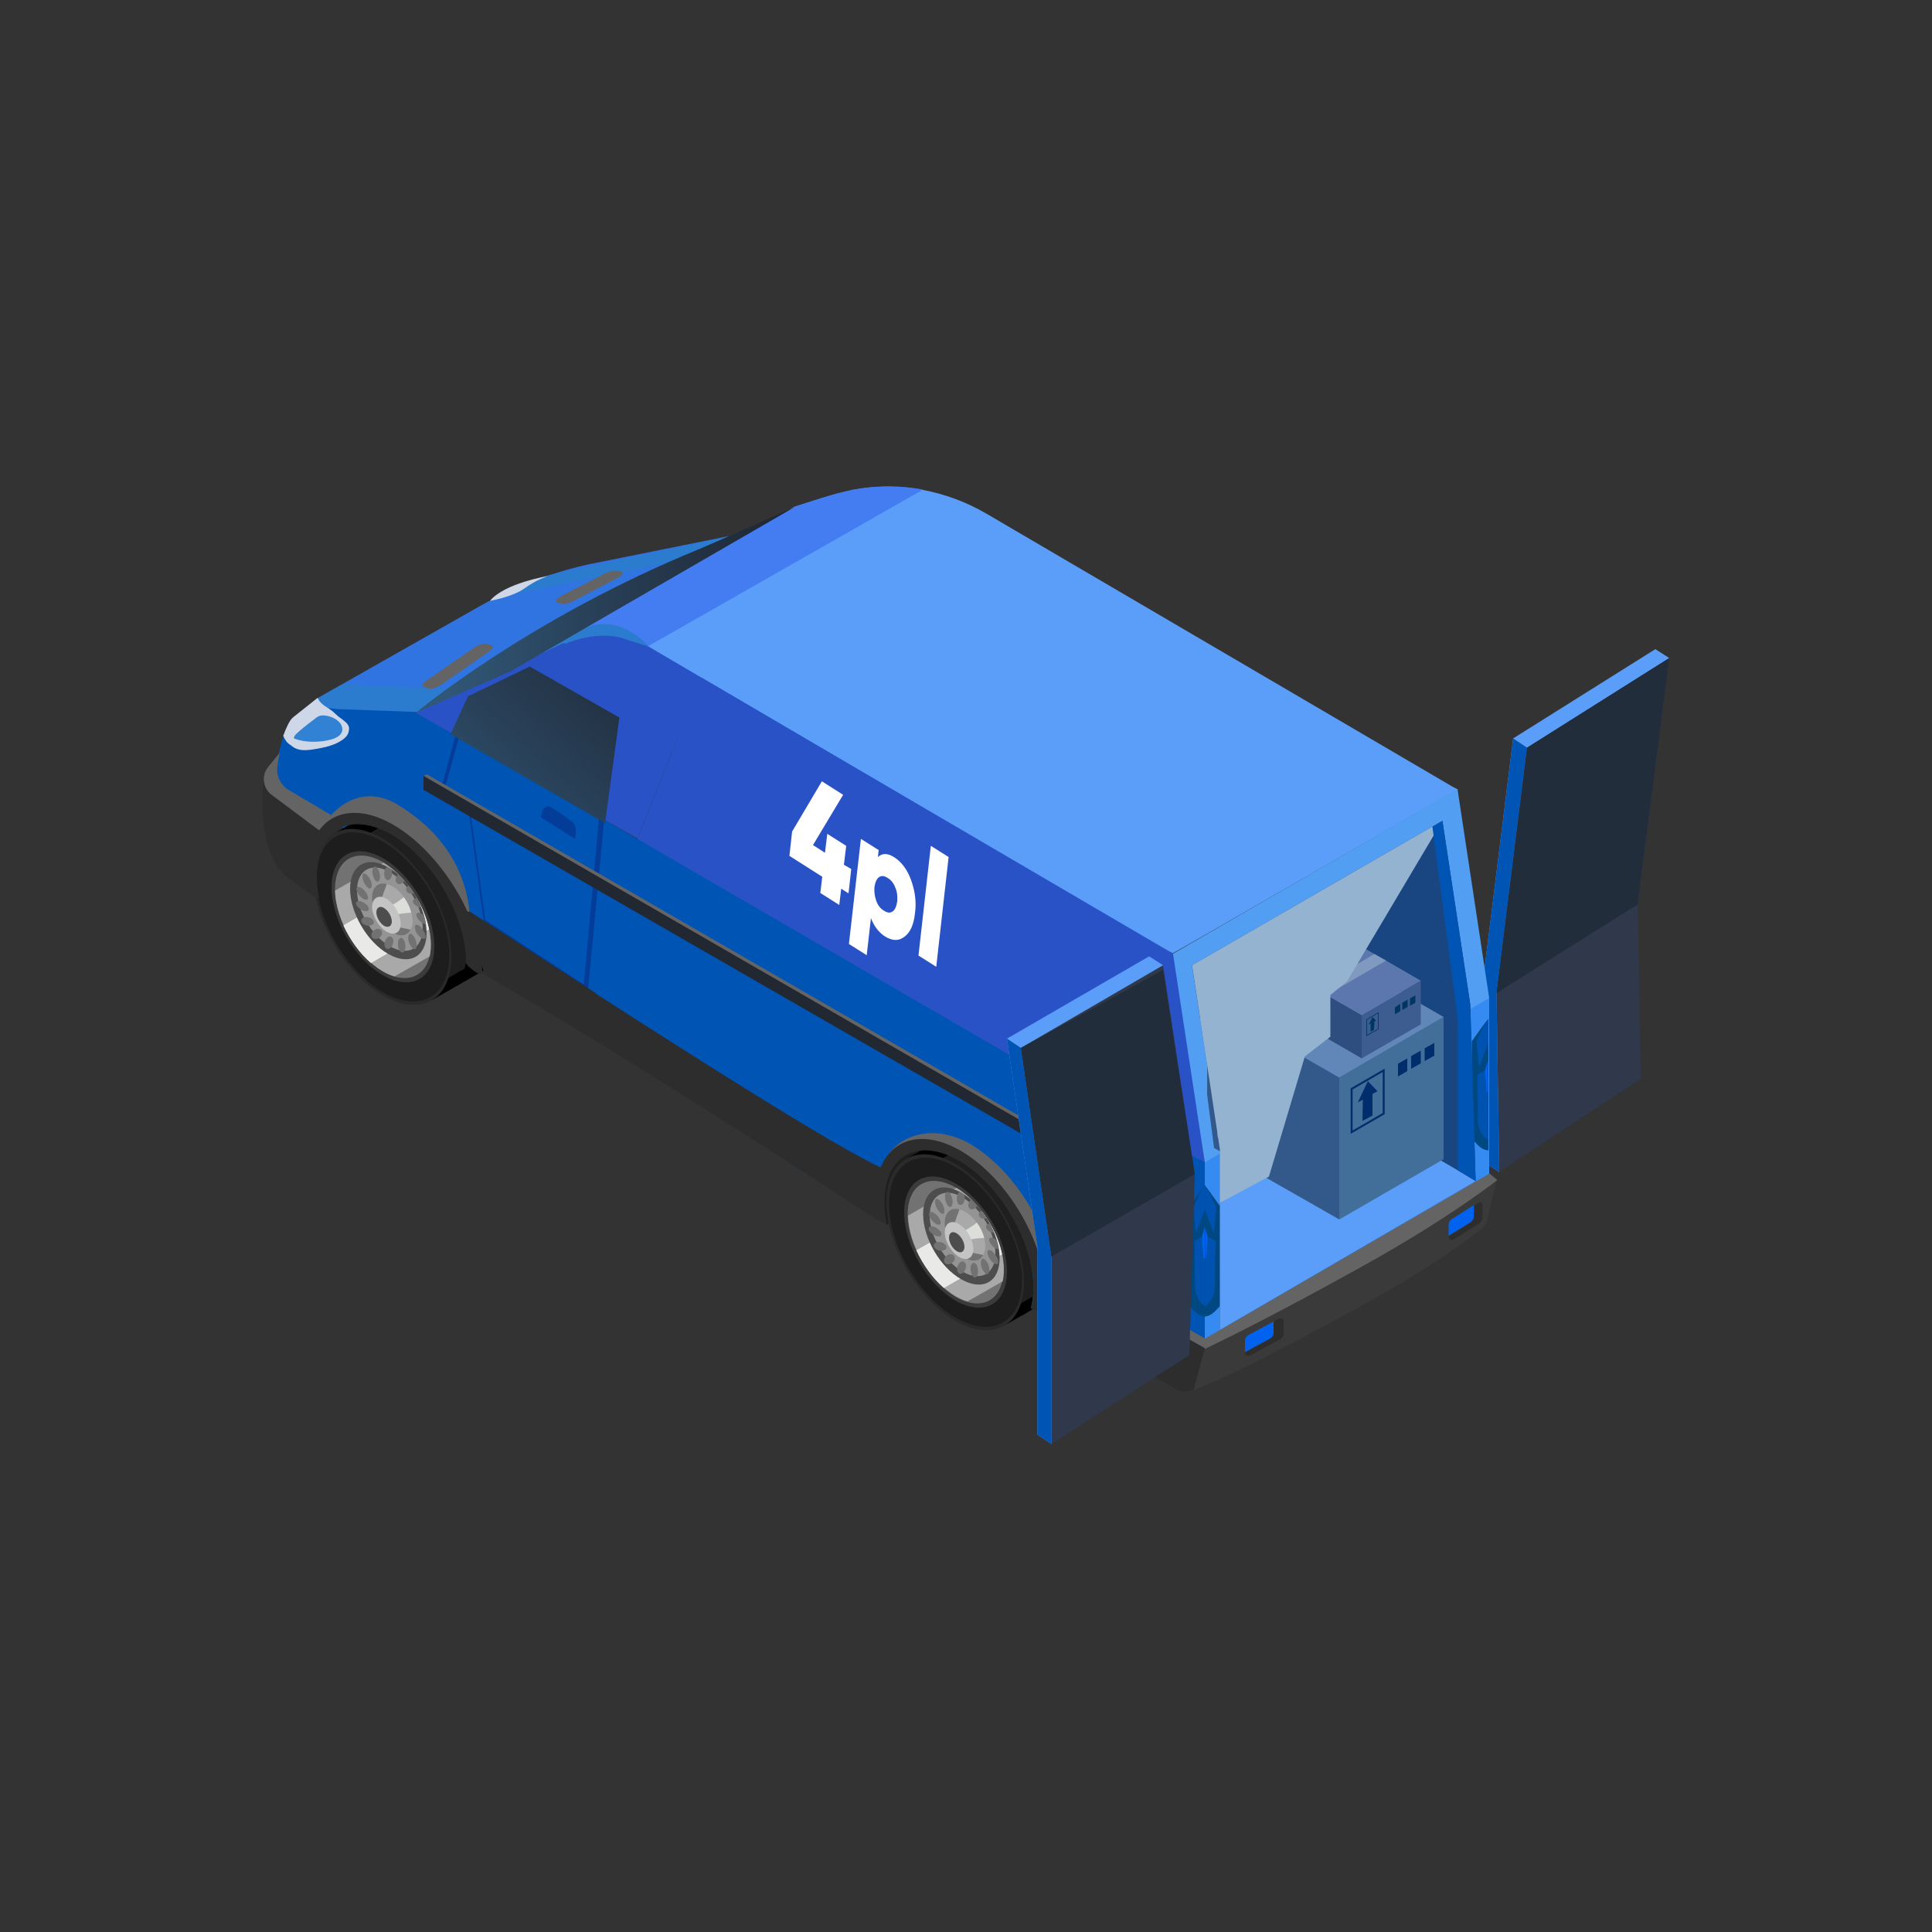 <?xml version="1.0" encoding="utf-8"?>
<!-- Generator: Adobe Illustrator 24.1.0, SVG Export Plug-In . SVG Version: 6.00 Build 0)  -->
<svg version="1.1" id="Layer_1" xmlns="http://www.w3.org/2000/svg" xmlns:xlink="http://www.w3.org/1999/xlink" x="0px" y="0px"
	 viewBox="0 0 500 500" style="enable-background:new 0 0 500 500;" xml:space="preserve">
<rect x="0" y="0" width="500" height="500" fill="#333333" stroke="none"/>
<style type="text/css">
	.st0{fill:#5A9EFA;}
	.st1{fill:#0054B3;}
	.st2{fill:#2F394B;}
	.st3{fill:#2F74E0;}
	.st4{fill:#2B7BCF;}
	.st5{fill:#211E1E;}
	.st6{fill:#1F1F1F;}
	.st7{fill:#2A2A2A;}
	.st8{fill:#1D1D1D;}
	.st9{fill:#3B3B3B;}
	.st10{fill:#727272;}
	.st11{fill:#A9A9A9;}
	.st12{fill:#E9EAE7;}
	.st13{fill:#4D4D4D;}
	.st14{fill:#949494;}
	.st15{fill:#DCDED9;}
	.st16{fill:#C4C4C4;}
	.st17{fill:#2D2D2D;}
	.st18{fill:#646464;}
	.st19{fill:#8295A9;}
	.st20{fill:#447DF2;}
	.st21{fill:#2A52C7;}
	.st22{fill:#033C99;}
	.st23{fill:url(#XMLID_2_);}
	.st24{fill:#529EF3;}
	.st25{fill:#3A3A3A;}
	.st26{fill:#358BF1;}
	.st27{fill:#004882;}
	.st28{fill:#0052B1;}
	.st29{fill:#0062EF;}
	.st30{fill:url(#XMLID_3_);}
	.st31{fill:#222831;}
	.st32{fill:#CDD7E7;}
	.st33{fill:#3181D4;}
	.st34{fill:#194681;}
	.st35{fill:#32598A;}
	.st36{fill:#426F9A;}
	.st37{fill:none;stroke:#002D6B;stroke-width:0.501;stroke-miterlimit:10;}
	.st38{fill:#002D6B;}
	.st39{fill:#6186B8;}
	.st40{fill:#87A5C9;}
	.st41{fill:#767676;}
	.st42{fill:#242424;}
	.st43{fill:#6986A6;}
	.st44{fill:#2E4E7F;}
	.st45{fill:#3D5C8F;}
	.st46{fill:#5B77AD;}
	.st47{fill:#8099BE;}
	.st48{fill:#62789B;}
	.st49{fill:#003760;}
	.st50{fill:#ABABAB;}
	.st51{fill:#7F7F7F;}
	.st52{fill:none;stroke:#003760;stroke-width:0.184;stroke-miterlimit:10;}
	.st53{fill:#94B3D1;}
	.st54{fill:#222D3B;}
	.st55{fill:#FFFFFF;}
</style>
<g id="XMLID_9119_">
	<g id="XMLID_10565_">
		<polygon id="XMLID_10567_" class="st0" points="384.4,301 383.7,254.7 391.6,191.1 428.4,168 432,170.3 388,303.3 		"/>
		<polygon id="XMLID_10568_" class="st1" points="391.6,191.1 395.2,193.5 387.3,257 388,303.3 384.4,301 383.7,254.7 		"/>
		<polygon id="XMLID_10569_" class="st2" points="388,303.3 387.3,257 395.2,193.5 432,170.3 423.8,234.1 424.7,279.1 		"/>
		<path id="XMLID_10572_" class="st3" d="M188.8,138.7l-79.6,45.6l-0.4,0.3l-21.4,0.7l-2.7,0.1l-2.2,0.1l-6.5,0.2l6.3-5l0.2-0.2
			l41.8-23.7c8.7-4.9,18-8.5,27.8-10.7L188.8,138.7z"/>
		<path id="XMLID_10573_" class="st4" d="M133.2,153.6l39-7.8l16.2-6.9l-45.6,9.8C142.8,148.6,134,150.9,133.2,153.6z"/>
		<polygon id="XMLID_10574_" class="st4" points="115.7,178.3 88.6,177.1 82.3,180.7 82.3,184.5 107.6,184.5 		"/>
		<path id="XMLID_10575_" class="st1" d="M158.9,216.6l-5,43.4l-69.5-44.3l-13.9-10.9c0,0,0.9-8.5,2.9-14.4c0.8-2.1,1.6-4,2.6-4.8
			c2.4-2.2,6.5-2.4,8.9-2.3c1.3,0,2.2,0.2,2.2,0.2l22.1,0.8l1.8,0.1L158.9,216.6z"/>
		<path id="XMLID_10576_" class="st5" d="M229.4,317l19.7-15.1c0,0-11.5-6.1-11.9-6c-0.5,0-6.6,3.1-6.6,3.1S221.7,306.5,229.4,317z"
			/>
		<g id="XMLID_10577_">
			<path id="XMLID_10578_" d="M260,343l-25.6-43l13.4-7.7l0,0c3.2-1.8,7.6-1.4,12.5,1.4c9.9,5.7,17.8,19.4,17.8,30.6
				c0,5.4-1.9,9.2-4.9,11.1l0,0l-0.3,0.2c-0.1,0-0.1,0.1-0.2,0.1L260,343z"/>
			<path id="XMLID_10579_" class="st6" d="M238.9,302.7l18.2-10.5c1,0.4,2.1,0.9,3.1,1.5c9.9,5.7,17.8,19.4,17.8,30.6
				c0,2.1-0.3,3.9-0.8,5.5l-14,8.1c-1.5-0.4-3.1-1.1-4.8-2.1c-1.8-1.1-3.6-2.4-5.3-3.9l-13.5-22.6C239.3,307,239,304.8,238.9,302.7z
				"/>
			<path id="XMLID_10580_" class="st7" d="M229.4,311.2c0,11.2,8,24.9,17.8,30.6c9.9,5.7,17.8,1.2,17.8-10c0-11.2-8-24.9-17.8-30.6
				C237.4,295.5,229.4,300,229.4,311.2z"/>
			<path id="XMLID_10581_" class="st8" d="M230.1,311.6c0,10.8,7.7,23.9,17.2,29.4c9.5,5.5,17.2,1.2,17.2-9.6
				c0-10.8-7.7-23.9-17.2-29.4C237.8,296.5,230.1,300.8,230.1,311.6z"/>
			<g id="XMLID_10582_">
				<path id="XMLID_10583_" class="st9" d="M234,313.8c0,8.4,6,18.6,13.3,22.8c7.4,4.2,13.3,0.9,13.3-7.5c0-8.4-6-18.6-13.3-22.8
					C239.9,302.1,234,305.4,234,313.8z"/>
				<path id="XMLID_10584_" class="st10" d="M234.9,314.3c0,7.8,5.6,17.3,12.4,21.3c6.9,4,12.4,0.8,12.4-7c0-7.8-5.6-17.3-12.4-21.3
					C240.4,303.4,234.9,306.5,234.9,314.3z"/>
				<path id="XMLID_10585_" class="st11" d="M247.5,307.4c6.8,4,12.3,13.4,12.3,21.2c0,1.1-0.1,2.1-0.3,3l-9.1,5.2
					c-1-0.3-2-0.7-3-1.3c-6.7-3.9-12.2-13.1-12.4-20.9L247.5,307.4z"/>
				<path id="XMLID_10586_" class="st12" d="M254.3,313.7c2.4,3.3,4.2,7.1,5,10.9l-15,8.7c-2.9-2.5-5.4-6-7.1-9.7L254.3,313.7z"/>
				<path id="XMLID_10587_" class="st12" d="M254.3,313.7c2.4,3.3,4.2,7.1,5,10.9l-15,8.7c-2.9-2.5-5.4-6-7.1-9.7L254.3,313.7z"/>
				<path id="XMLID_10588_" class="st13" d="M238.9,314.2c0,6.2,4.4,13.8,9.9,16.9c5.5,3.1,9.9,0.7,9.9-5.5s-4.4-13.8-9.9-16.9
					C243.3,305.5,238.9,308,238.9,314.2z"/>
				<path id="XMLID_10589_" class="st14" d="M240.6,314.6c0,5.3,3.8,11.8,8.5,14.5c4.7,2.7,8.5,0.6,8.5-4.7c0-5.3-3.8-11.8-8.5-14.5
					C244.4,307.1,240.6,309.3,240.6,314.6z"/>
				<g id="XMLID_10590_">
					<path id="XMLID_10591_" class="st10" d="M253.5,313.7c0.1-0.2,0.3-0.3,0.5-0.4c0.5,0.6,1,1.3,1.4,2c-0.4,0.1-0.9,0.1-1.3,0
						C253.3,315,253.1,314.3,253.5,313.7z"/>
					<path id="XMLID_10592_" class="st10" d="M240.7,318.8c-0.6-0.7-0.4-1.4,0.3-1.4c0.7-0.1,1.7,0.5,2.3,1.2
						c0.6,0.7,0.4,1.4-0.3,1.4C242.3,320,241.3,319.5,240.7,318.8z"/>
					<path id="XMLID_10593_" class="st10" d="M255.6,324.5c-0.2-0.9,0.2-1.2,1-0.8c0.7,0.5,1.5,1.6,1.7,2.5c0.2,0.9-0.2,1.2-1,0.8
						C256.5,326.5,255.8,325.4,255.6,324.5z"/>
					<path id="XMLID_10594_" class="st10" d="M244.7,308.9c0.3-0.7,0.9-0.6,1.3,0.2c0.5,0.8,0.7,2.1,0.4,2.8
						c-0.3,0.7-0.9,0.6-1.3-0.2C244.6,310.8,244.4,309.6,244.7,308.9z"/>
					<path id="XMLID_10595_" class="st10" d="M255.7,318.4c-0.7-0.6-0.7-1.3-0.1-1.6c0.2-0.1,0.3-0.1,0.5-0.1
						c0.4,0.8,0.8,1.6,1.1,2.4C256.7,319,256.1,318.8,255.7,318.4z"/>
					<path id="XMLID_10596_" class="st10" d="M256,329.1c-0.1,0.8-0.7,0.9-1.3,0.1c-0.6-0.7-1-2-0.8-2.8c0.1-0.8,0.7-0.9,1.3-0.1
						C255.8,327.1,256.2,328.3,256,329.1z"/>
					<path id="XMLID_10597_" class="st10" d="M256.2,321.6c-0.5-0.8-0.2-1.4,0.5-1.3c0.4,0.1,0.8,0.3,1.2,0.6
						c0.2,0.8,0.4,1.6,0.5,2.4c0,0,0,0,0,0C257.6,323.2,256.7,322.5,256.2,321.6z"/>
					<path id="XMLID_10598_" class="st10" d="M242.3,323.3c-0.7-0.5-0.9-1.2-0.3-1.6c0.5-0.4,1.6-0.4,2.3,0.1
						c0.7,0.5,0.9,1.2,0.3,1.6C244.1,323.8,243,323.8,242.3,323.3z"/>
					<path id="XMLID_10599_" class="st10" d="M247.7,328.5c0-0.9,0.5-1.8,1.1-2c0.6-0.2,1.2,0.3,1.2,1.1c0,0.9-0.5,1.8-1.1,2
						C248.3,329.9,247.8,329.4,247.7,328.5z"/>
					<path id="XMLID_10600_" class="st10" d="M252.9,327.7c0.3,0.9,0.3,2.1-0.1,2.6c-0.4,0.6-1,0.3-1.4-0.6
						c-0.3-0.9-0.3-2.1,0.1-2.6S252.6,326.8,252.9,327.7z"/>
					<path id="XMLID_10601_" class="st10" d="M244.4,325.7c0.3-0.7,1.1-1.2,1.8-1.1c0.7,0.1,1.1,0.8,0.8,1.5
						c-0.3,0.7-1.1,1.2-1.8,1.1C244.5,327.1,244.1,326.4,244.4,325.7z"/>
					<path id="XMLID_10602_" class="st10" d="M243.3,313.8c-0.7-0.6-1.3-1.8-1.3-2.7c-0.1-0.9,0.5-1.1,1.1-0.5
						c0.7,0.6,1.3,1.8,1.3,2.7C244.5,314.2,244,314.4,243.3,313.8z"/>
					<path id="XMLID_10603_" class="st10" d="M252.9,312.1c-0.3,0.5-0.7,0.8-1.2,0.9c-0.7,0.1-1.2-0.5-1.1-1.3
						c0.1-0.4,0.3-0.9,0.6-1.2C251.8,311,252.4,311.5,252.9,312.1z"/>
					<path id="XMLID_10604_" class="st10" d="M241.3,313.7c0.8,0.3,1.7,1.2,2,2.1c0.4,0.9,0,1.3-0.7,1.1c-0.8-0.3-1.7-1.2-2-2.1
						C240.2,313.9,240.6,313.5,241.3,313.7z"/>
					<path id="XMLID_10605_" class="st10" d="M249.5,309.1c0,0.1,0.1,0.1,0.1,0.2c0.2,0.9,0,2-0.6,2.4c-0.5,0.4-1.1,0.1-1.3-0.8
						c-0.2-0.9,0-2,0.6-2.4c0,0,0.1,0,0.1,0c0.1,0.1,0.2,0.1,0.4,0.2C249,308.8,249.3,309,249.5,309.1z"/>
				</g>
				<path id="XMLID_10606_" class="st10" d="M244.5,316.5c0,3.3,2.3,7.3,5.2,9c2.9,1.7,5.2,0.4,5.2-2.9c0-3.3-2.3-7.3-5.2-9
					C246.8,311.9,244.5,313.2,244.5,316.5z"/>
				<path id="XMLID_10607_" class="st11" d="M248.3,313c0.5,0.1,1,0.3,1.5,0.6c2.9,1.7,5.2,5.7,5.2,9c0,0.9-0.2,1.6-0.5,2.2l-4.8-1
					c-1.9-1.6-2.1-3.5-3.2-5.8L248.3,313z"/>
				<path id="XMLID_10608_" class="st15" d="M248.2,321.7c-0.4-0.7-0.6-1.3-0.9-2.1c2-0.8,3.9-1.9,5.5-3.2c0.9,1.2,1.6,2.6,1.9,4
					C252.4,320.4,250.2,320.9,248.2,321.7z"/>
				<path id="XMLID_10609_" class="st16" d="M244.5,318.9c0,2.3,1.7,5.2,3.7,6.4c2.1,1.2,3.7,0.3,3.7-2.1c0-2.3-1.7-5.2-3.7-6.4
					C246.2,315.6,244.5,316.5,244.5,318.9z"/>
				<path id="XMLID_10610_" class="st13" d="M245.6,320.3c0,1.3,0.9,2.8,2,3.5s2,0.1,2-1.1c0-1.3-0.9-2.8-2-3.5
					C246.5,318.5,245.6,319,245.6,320.3z"/>
			</g>
			<path id="XMLID_10611_" d="M260,343l7.9-4.5c0.1,0,0.1-0.1,0.2-0.1l0.3-0.2l0,0c3-1.9,4.9-5.7,4.9-11.1c0-11.2-8-24.9-17.8-30.6
				c-4.9-2.8-9.3-3.1-12.5-1.4l0,0l0.9-0.5l0,0c3.2-1.8,7.6-1.4,12.5,1.4c9.9,5.7,17.8,19.4,17.8,30.6c0,5.4-1.9,9.2-4.9,11.1l0,0
				l-0.3,0.2c-0.1,0-0.1,0.1-0.2,0.1L260,343L260,343z"/>
			<path id="XMLID_10612_" d="M260,343l3.9-2.2c0.1,0,0.1-0.1,0.2-0.1l0.3-0.2l0,0c3-1.9,4.9-5.7,4.9-11.1c0-11.2-8-24.9-17.8-30.6
				c-4.9-2.8-9.3-3.1-12.5-1.4l0,0l0.9-0.5l0,0c3.2-1.8,7.6-1.4,12.5,1.4c9.9,5.7,17.8,19.4,17.8,30.6c0,5.4-1.9,9.2-4.9,11.1l0,0
				l-0.3,0.2c-0.1,0-0.1,0.1-0.2,0.1L260,343L260,343z"/>
		</g>
		<path id="XMLID_10613_" class="st1" d="M320.6,305.5l-10.5-5.9c0.3,1.3-8-2.9-12.2-5.3c-0.2-0.2-0.4-0.3-0.6-0.4l-0.4-0.2
			l-130.1-57.8l-4.1-2.4l-0.1-0.1c-0.3,0.3-0.7,0.6-1,0.9c-1.6,1.7-4.4,1.1-6.8,0.8c-1.2-0.2-2.3-0.3-3.1-0.1
			c-0.2,0.1-0.3,0.1-0.4,0.2c-0.4,0.3-0.7,0.8-0.7,1.6v20.7l3.5,8.1c0,0,3.4,0.2,5.3,4.7c1.3,3.3,67.2,45,70,46.6
			c-0.3-2-0.8-4.3-0.8-6.4c0.1-2.4-0.3-4.8,0.9-6.9c0.3-0.6,0.7-0.9,1.2-1c3.1-5.6,9.8-6.9,17.4-2.5c10.2,5.9,18.6,19.6,19.3,31.4
			c0,0.6,0.1,1.1,0.1,1.6c0,2-0.3,3.8-0.7,5.3l3.5,1.3l7.8,2.5l5.4,1.7l-0.3-36.8L320.6,305.5z"/>
		<path id="XMLID_10614_" class="st17" d="M227.1,313.5c-0.2-2-0.4-4.8,0.3-6.7c0.1-0.1,1-4.3,1.1-4.4
			c-23-10.1-159.9-101.3-160.2-102c0.1,0.5-3,20.6,6.8,27.2c0.8,0.5,2.9,2.2,5,3.6c8,5.2,26.1,10,45.7,21.3
			c43.5,25.1,99.2,62.1,101.7,63.5C227.3,315.1,227.2,314.3,227.1,313.5z"/>
		<path id="XMLID_10615_" class="st18" d="M72.4,194.8l-3,3.7c-1.8,2.2-1.4,5.5,0.9,7.2l12.7,9.5l2.8-4.2l-11-6.5
			c-2.2-1.3-3.4-3.8-3-6.3C71.9,197.3,72.1,196.2,72.4,194.8z"/>
		<path id="XMLID_10616_" class="st18" d="M251,296c-9.1-5.2-18.5-2.6-22,4.3c1.4-1.1,4.5-3,5.8-3.9c1.7-1.3,3.4-1,4.6-0.1
			c3.1-0.7,4.2,0.4,8.3,2.8c10.7,6.1,22.1,20.5,22.1,32.6c0,0.9-0.1,1.8-0.2,2.7c-0.1,0.8,0.9,4.7,0.7,5.5c0,0,1.5-2,2.2-3.1
			c0.2-1.3,0.5-1.4,0.5-2.9C273.1,320,263.2,303.1,251,296z"/>
		<path id="XMLID_10617_" class="st17" d="M270.7,335.7c0,1.5-0.1,2.9-0.4,4.2c-2.1-0.8-3.5-1.3-3.5-1.3c0.2-0.8,0.4-1.6,0.5-2.4
			c0.1-0.8,0.2-1.7,0.2-2.7c0-12.1-8.7-26.9-19.3-33.1c-4.7-2.7-9-3.3-12.3-2.1c-4.3,1.5-7,6.1-7,12.9c0,1.9,0.2,3.8,0.6,5.8
			l-2.5-1.4c-0.3-1.8-0.5-3.6-0.5-5.4c0-13.9,9.9-19.4,22.1-12.4C260.8,304.9,270.7,321.8,270.7,335.7z"/>
		<path id="XMLID_10618_" class="st19" d="M348.6,300.7c0.2-0.1,0.5-0.2,0.9-0.3l-0.8,0.5L348.6,300.7z"/>
		<path id="XMLID_10619_" class="st19" d="M381.5,281.9l-0.5,0.3l-0.5,0.2l-0.1-0.1C380.7,282.2,381,282.1,381.5,281.9z"/>
		<path id="XMLID_10620_" class="st0" d="M377.3,204.3l-1.2-0.6l0,0l-120.7-70.7c-10.4-6.1-22.8-8.5-34.7-6.2
			c-5.4,1.1-10.1,2.8-15.2,4.4l-64.9,37.5l162.9,78C303.6,246.8,377.3,204.2,377.3,204.3z"/>
		<path id="XMLID_10621_" class="st20" d="M238.9,126.7c-5.9-1.1-12-1.1-18,0c-5.4,1.1-10.1,2.8-15.2,4.4l-64.9,37.5l0.7,0.4
			l26.3-1.8L238.9,126.7z"/>
		<path id="XMLID_10622_" class="st4" d="M151.3,162.6c0,0,8.1-4.4,16.5,4.6l-30.4,3.1L151.3,162.6z"/>
		<polygon id="XMLID_10623_" class="st21" points="303.6,246.8 307.9,268.4 311.8,300.8 281.2,288.3 164.2,219.1 181.6,175.4 		"/>
		<g id="XMLID_10627_">
			<g>
				<polygon id="XMLID_9_" class="st1" points="304.4,323.6 154.8,239.2 153.3,238.4 151.2,237.2 150.6,236.8 108.8,184.5 
					297.2,293.9 297.2,294 				"/>
			</g>
		</g>
		<path id="XMLID_10629_" class="st21" d="M162.7,165.7l5.1,1.6L232,205l-4.5,16.9L161.7,183l-23.7-12.1
			C137.9,170.9,151.7,161.2,162.7,165.7z"/>
		<polygon id="XMLID_10630_" class="st21" points="175.8,190 145.9,166.4 107.6,184.5 165,217 		"/>
		<g id="XMLID_10632_">
			<path id="XMLID_10633_" class="st22" d="M148.8,217.1l-8.8-5.6l0.3-1.3c0.3-1.2,1.4-2,2.5-1.2c0,0,3.9,2.5,5.4,3.8
				C149.6,213.9,148.8,217.1,148.8,217.1z"/>
		</g>
		
			<linearGradient id="XMLID_2_" gradientUnits="userSpaceOnUse" x1="398.998" y1="396.947" x2="432.837" y2="307.856" gradientTransform="matrix(-0.665 -1.057 -0.293 0.865 518.115 325.998)">
			<stop  offset="8.374380e-02" style="stop-color:#305776"/>
			<stop  offset="0.439" style="stop-color:#29425A"/>
			<stop  offset="0.941" style="stop-color:#1F2836"/>
		</linearGradient>
		<polygon id="XMLID_10634_" class="st23" points="137.1,172.5 160.3,185.7 156.6,213 116.6,190 121.1,180.2 		"/>
		<polygon id="XMLID_10635_" class="st1" points="311.8,300.8 311.8,349 308.2,354.5 274.7,341.2 280.1,284.4 		"/>
		<path id="XMLID_10636_" class="st17" d="M304.4,359.5l-34.1-19.6l-3.5-1.3c0.4-1.6,0.7-3.4,0.7-5.3c0-0.5-0.1-8.9-0.1-9.4
			l45.3,25.5c0,0.3-0.3,4.5-1.3,7.5C310.5,359.7,307.1,361,304.4,359.5z"/>
		<polygon id="XMLID_10637_" class="st24" points="377.2,204.2 303.6,246.8 303.6,247 311.8,300.8 311.8,349 316.3,350.2 
			374.4,318.7 384.6,306.5 385.4,258.3 		"/>
		<path id="XMLID_10638_" class="st25" d="M311.8,349l75.5-43.6l-1.5,6.3c-0.9,3.8-0.6,5.5-4,7.5c0,0-9.4,7.7-27.6,17.7
			c-37.6,20.8-45.3,22.8-45.3,22.8L311.8,349z"/>
		<polygon id="XMLID_10639_" class="st26" points="311.8,300.8 385.4,258.3 385.4,306.5 311.8,349 		"/>
		<g id="XMLID_10640_">
			<path id="XMLID_10641_" class="st27" d="M316,312.4v7.9l-0.1,4.1v13.7l-0.1-0.1c-0.4,0.3-0.8,0.8-1.2,1.2c-1.1,1.1-2,1.5-2.9,1.5
				v-34C312.9,307.9,315.7,312.4,316,312.4z"/>
			<path id="XMLID_10642_" class="st28" d="M314.8,312.6l-0.7,6.5l-2.4-6.3v-6C312.9,307.9,314.8,312.6,314.8,312.6z"/>
			<path id="XMLID_10643_" class="st28" d="M314.6,321.2l-0.1,2.3l-0.1,9.5c0,2.1-1,3.9-2.6,5.1v-12.5l0.3,0.2l0.2-3.5l0.2-2V320
				l0.4,0.2L314.6,321.2z"/>
			<polygon id="XMLID_10644_" class="st29" points="312.5,320 312.5,320.4 312.4,322.4 312.1,325.8 311.8,325.6 311.8,317.5 			"/>
		</g>
		<g id="XMLID_10645_">
			<path id="XMLID_10646_" class="st27" d="M380.9,269.4v7.9l0.1,4.1v13.7l0.1-0.1c0.4,0.3,0.8,0.8,1.2,1.2c1.1,1.1,2,1.5,2.9,1.5
				v-34C384,264.9,381.1,269.4,380.9,269.4z"/>
			<path id="XMLID_10647_" class="st28" d="M382.1,269.6l0.7,6.5l2.4-6.3v-6C384,264.9,382.1,269.6,382.1,269.6z"/>
			<path id="XMLID_10648_" class="st28" d="M382.3,278.2l0.1,2.3l0.1,9.5c0,2.1,1,3.9,2.6,5.1v-12.5l-0.3,0.2l-0.2-3.5l-0.2-2V277
				l-0.4,0.2L382.3,278.2z"/>
			<polygon id="XMLID_10649_" class="st29" points="384.3,277 384.3,277.4 384.5,279.4 384.7,282.8 385.1,282.6 385.1,274.5 			"/>
		</g>
		<g id="XMLID_10650_">
			<path id="XMLID_10651_" class="st27" d="M307.6,312.4v7.9l0.1,4.1v13.7l0.1-0.1c0.4,0.3,0.8,0.8,1.2,1.2c1.1,1.1,2,1.5,2.9,1.5
				v-34C310.7,307.9,307.9,312.4,307.6,312.4z"/>
			<path id="XMLID_10652_" class="st28" d="M308.8,312.6l0.7,6.5l2.4-6.3v-6C310.7,307.9,308.8,312.6,308.8,312.6z"/>
			<path id="XMLID_10653_" class="st28" d="M309.1,321.2l0.1,2.3l0.1,9.5c0,2.1,1,3.9,2.6,5.1v-12.5l-0.3,0.2l-0.2-3.5l-0.2-2V320
				l-0.4,0.2L309.1,321.2z"/>
			<polygon id="XMLID_10654_" class="st29" points="311.1,320 311.1,320.4 311.2,322.4 311.5,325.8 311.8,325.6 311.8,317.5 			"/>
		</g>
		<g id="XMLID_10655_">
			<path id="XMLID_10656_" d="M111.7,258.9l-25.6-43l13.4-7.7l0,0c3.2-1.8,7.6-1.4,12.5,1.4c9.9,5.7,17.8,19.4,17.8,30.6
				c0,5.4-1.9,9.2-4.9,11.1l0,0l-0.3,0.2c-0.1,0-0.1,0.1-0.2,0.1L111.7,258.9z"/>
			<path id="XMLID_10657_" class="st6" d="M90.7,218.5l18.2-10.5c1,0.4,2.1,0.9,3.1,1.5c9.9,5.7,17.8,19.4,17.8,30.6
				c0,2.1-0.3,3.9-0.8,5.5l-14,8.1c-1.5-0.4-3.1-1.1-4.8-2.1c-1.8-1.1-3.6-2.4-5.3-3.9l-13.5-22.6C91.1,222.9,90.8,220.7,90.7,218.5
				z"/>
			<path id="XMLID_10658_" class="st7" d="M81.2,227c0,11.2,8,24.9,17.8,30.6c9.9,5.7,17.8,1.2,17.8-10c0-11.2-8-24.9-17.8-30.6
				C89.2,211.3,81.2,215.8,81.2,227z"/>
			<path id="XMLID_10659_" class="st8" d="M81.9,227.4c0,10.8,7.7,23.9,17.2,29.4c9.5,5.5,17.2,1.2,17.2-9.6
				c0-10.8-7.7-23.9-17.2-29.4C89.6,212.3,81.9,216.6,81.9,227.4z"/>
			<g id="XMLID_10660_">
				<path id="XMLID_10661_" class="st9" d="M85.8,229.6c0,8.4,6,18.6,13.3,22.8c7.4,4.2,13.3,0.9,13.3-7.5s-6-18.6-13.3-22.8
					C91.7,217.9,85.8,221.3,85.8,229.6z"/>
				<path id="XMLID_10662_" class="st10" d="M86.7,230.1c0,7.8,5.6,17.3,12.4,21.3c6.9,4,12.4,0.8,12.4-7c0-7.8-5.6-17.3-12.4-21.3
					C92.2,219.2,86.7,222.3,86.7,230.1z"/>
				<path id="XMLID_10663_" class="st11" d="M99.2,223.3c6.8,4,12.3,13.4,12.3,21.2c0,1.1-0.1,2.1-0.3,3l-9.1,5.2
					c-1-0.3-2-0.7-3-1.3c-6.7-3.9-12.2-13.1-12.4-20.9L99.2,223.3z"/>
				<path id="XMLID_10664_" class="st12" d="M106,229.6c2.4,3.3,4.2,7.1,5,10.9l-15,8.7c-2.9-2.5-5.4-6-7.1-9.7L106,229.6z"/>
				<path id="XMLID_10665_" class="st12" d="M106,229.6c2.4,3.3,4.2,7.1,5,10.9l-15,8.7c-2.9-2.5-5.4-6-7.1-9.7L106,229.6z"/>
				<path id="XMLID_10666_" class="st13" d="M90.6,230c0,6.2,4.4,13.8,9.9,16.9c5.5,3.1,9.9,0.7,9.9-5.5c0-6.2-4.4-13.8-9.9-16.9
					C95.1,221.3,90.6,223.8,90.6,230z"/>
				<path id="XMLID_10667_" class="st14" d="M92.4,230.4c0,5.3,3.8,11.8,8.5,14.5c4.7,2.7,8.5,0.6,8.5-4.7c0-5.3-3.8-11.8-8.5-14.5
					C96.2,223,92.4,225.1,92.4,230.4z"/>
				<g id="XMLID_10668_">
					<path id="XMLID_10669_" class="st10" d="M105.3,229.6c0.1-0.2,0.3-0.3,0.5-0.4c0.5,0.6,1,1.3,1.4,2c-0.4,0.1-0.9,0.1-1.3,0
						C105.1,230.9,104.9,230.2,105.3,229.6z"/>
					<path id="XMLID_10670_" class="st10" d="M92.5,234.6c-0.6-0.7-0.4-1.4,0.3-1.4c0.7-0.1,1.7,0.5,2.3,1.2
						c0.6,0.7,0.4,1.4-0.3,1.4C94.1,235.9,93.1,235.3,92.5,234.6z"/>
					<path id="XMLID_10671_" class="st10" d="M107.4,240.3c-0.2-0.9,0.2-1.2,1-0.8c0.7,0.5,1.5,1.6,1.7,2.5c0.2,0.9-0.2,1.2-1,0.8
						C108.3,242.3,107.5,241.2,107.4,240.3z"/>
					<path id="XMLID_10672_" class="st10" d="M96.5,224.7c0.3-0.7,0.9-0.6,1.3,0.2c0.5,0.8,0.7,2.1,0.4,2.8
						c-0.3,0.7-0.9,0.6-1.3-0.2C96.4,226.7,96.2,225.4,96.5,224.7z"/>
					<path id="XMLID_10673_" class="st10" d="M107.4,234.2c-0.7-0.6-0.7-1.3-0.1-1.6c0.2-0.1,0.3-0.1,0.5-0.1
						c0.4,0.8,0.8,1.6,1.1,2.4C108.5,234.9,107.9,234.6,107.4,234.2z"/>
					<path id="XMLID_10674_" class="st10" d="M107.8,245c-0.1,0.8-0.7,0.9-1.3,0.1c-0.6-0.7-1-2-0.8-2.8c0.1-0.8,0.7-0.9,1.3-0.1
						C107.6,242.9,107.9,244.2,107.8,245z"/>
					<path id="XMLID_10675_" class="st10" d="M108,237.5c-0.5-0.8-0.2-1.4,0.5-1.3c0.4,0.1,0.8,0.3,1.2,0.6c0.2,0.8,0.4,1.6,0.5,2.4
						c0,0,0,0,0,0C109.4,239.1,108.4,238.3,108,237.5z"/>
					<path id="XMLID_10676_" class="st10" d="M94.1,239.2c-0.7-0.5-0.8-1.2-0.3-1.6c0.5-0.4,1.6-0.4,2.3,0.1
						c0.7,0.5,0.9,1.2,0.3,1.6C95.8,239.7,94.8,239.6,94.1,239.2z"/>
					<path id="XMLID_10677_" class="st10" d="M99.5,244.4c0-0.9,0.5-1.8,1.1-2c0.6-0.2,1.2,0.3,1.2,1.1c0,0.9-0.5,1.8-1.1,2
						C100.1,245.8,99.5,245.3,99.5,244.4z"/>
					<path id="XMLID_10678_" class="st10" d="M104.7,243.6c0.3,0.9,0.3,2.1-0.1,2.6c-0.4,0.6-1,0.3-1.4-0.6
						c-0.3-0.9-0.3-2.1,0.1-2.6C103.7,242.4,104.3,242.7,104.7,243.6z"/>
					<path id="XMLID_10679_" class="st10" d="M96.2,241.5c0.3-0.7,1.1-1.2,1.8-1.1c0.7,0.1,1.1,0.8,0.8,1.5
						c-0.3,0.7-1.1,1.2-1.8,1.1C96.3,242.9,95.9,242.2,96.2,241.5z"/>
					<path id="XMLID_10680_" class="st10" d="M95.1,229.6c-0.7-0.6-1.3-1.8-1.3-2.7c-0.1-0.9,0.5-1.1,1.1-0.5
						c0.7,0.6,1.3,1.8,1.3,2.7C96.2,230,95.7,230.2,95.1,229.6z"/>
					<path id="XMLID_10681_" class="st10" d="M104.7,227.9c-0.3,0.5-0.7,0.8-1.2,0.9c-0.7,0.1-1.2-0.5-1.1-1.3
						c0.1-0.4,0.3-0.9,0.6-1.2C103.6,226.8,104.2,227.4,104.7,227.9z"/>
					<path id="XMLID_10682_" class="st10" d="M93.1,229.6c0.8,0.3,1.7,1.2,2,2.1c0.4,0.9,0,1.3-0.7,1.1c-0.8-0.3-1.7-1.2-2-2.1
						C92,229.8,92.3,229.3,93.1,229.6z"/>
					<path id="XMLID_10683_" class="st10" d="M101.3,225c0,0.1,0.1,0.1,0.1,0.2c0.2,0.9,0,2-0.6,2.4c-0.5,0.4-1.1,0.1-1.3-0.8
						c-0.2-0.9,0-2,0.6-2.4c0,0,0.1,0,0.1,0c0.1,0.1,0.2,0.1,0.4,0.2C100.8,224.6,101,224.8,101.3,225z"/>
				</g>
				<path id="XMLID_10684_" class="st10" d="M96.3,232.3c0,3.3,2.3,7.3,5.2,9c2.9,1.7,5.2,0.4,5.2-2.9s-2.3-7.3-5.2-9
					C98.6,227.7,96.3,229,96.3,232.3z"/>
				<path id="XMLID_10685_" class="st11" d="M100.1,228.8c0.5,0.1,1,0.3,1.5,0.6c2.9,1.7,5.2,5.7,5.2,9c0,0.9-0.2,1.6-0.5,2.2
					l-4.8-1c-1.9-1.6-2.1-3.5-3.2-5.8L100.1,228.8z"/>
				<path id="XMLID_10686_" class="st15" d="M99.9,237.5c-0.4-0.7-0.6-1.3-0.9-2.1c2-0.8,3.9-1.9,5.5-3.2c0.9,1.2,1.6,2.6,1.9,4
					C104.2,236.3,102,236.7,99.9,237.5z"/>
				<path id="XMLID_10687_" class="st16" d="M96.3,234.7c0,2.3,1.7,5.2,3.7,6.4c2.1,1.2,3.7,0.3,3.7-2.1c0-2.3-1.7-5.2-3.7-6.4
					C98,231.4,96.3,232.4,96.3,234.7z"/>
				<path id="XMLID_10688_" class="st13" d="M97.4,236.1c0,1.3,0.9,2.8,2,3.5c1.1,0.6,2,0.1,2-1.1c0-1.3-0.9-2.8-2-3.5
					C98.3,234.3,97.4,234.9,97.4,236.1z"/>
			</g>
			<path id="XMLID_10689_" d="M111.7,258.8l7.9-4.5c0.1,0,0.1-0.1,0.2-0.1l0.3-0.2l0,0c3-1.9,4.9-5.7,4.9-11.1
				c0-11.2-8-24.9-17.8-30.6c-4.9-2.8-9.3-3.1-12.5-1.4l0,0l0.9-0.5l0,0c3.2-1.8,7.6-1.4,12.5,1.4c9.9,5.7,17.8,19.4,17.8,30.6
				c0,5.4-1.9,9.2-4.9,11.1l0,0l-0.3,0.2c-0.1,0-0.1,0.1-0.2,0.1L111.7,258.8L111.7,258.8z"/>
			<path id="XMLID_10690_" d="M111.7,258.8l3.9-2.2c0.1,0,0.1-0.1,0.2-0.1l0.3-0.2l0,0c3-1.9,4.9-5.7,4.9-11.1
				c0-11.2-8-24.9-17.8-30.6c-4.9-2.8-9.3-3.1-12.5-1.4l0,0l0.9-0.5l0,0c3.2-1.8,7.6-1.4,12.5,1.4c9.9,5.7,17.8,19.4,17.8,30.6
				c0,5.4-1.9,9.2-4.9,11.1l0,0l-0.3,0.2c-0.1,0-0.1,0.1-0.2,0.1L111.7,258.8L111.7,258.8z"/>
		</g>
		<path id="XMLID_10691_" class="st1" d="M95,207.5c0,0,16,7.9,19.8,15.2c3.7,7.3,11,28.6,11,28.6l4.1-2.1l3.7-16.4L114.3,208
			l-16.7-4.6L95,207.5z"/>
		<polygon id="XMLID_10692_" class="st22" points="155,212 151.1,254.8 125.6,238.1 121.6,209 115.3,203.3 118.7,191.2 117.8,190.7 
			114.3,203.6 121.3,210 125.3,239.2 152.1,256.9 156.3,212.8 		"/>
		<polygon id="XMLID_10693_" class="st17" points="154.3,257.1 120,234.9 125.1,251.2 132.7,253.6 		"/>
		<linearGradient id="XMLID_3_" gradientUnits="userSpaceOnUse" x1="107.564" y1="157.835" x2="205.701" y2="157.835">
			<stop  offset="8.374380e-02" style="stop-color:#305776"/>
			<stop  offset="0.439" style="stop-color:#29425A"/>
			<stop  offset="0.941" style="stop-color:#1F2836"/>
		</linearGradient>
		<path id="XMLID_10694_" class="st30" d="M205.7,131.2l-73.5,42.5l-24.6,10.8c0,0,28.9-24.3,73.6-42.5
			C187.3,139.4,205.7,131.2,205.7,131.2z"/>
		<path id="XMLID_10695_" class="st18" d="M122.8,250c0.1-0.8,0.2-1.7,0.2-2.7c0-2.3-0.4-4.8-1.2-7.2
			C121.8,241.7,122.7,250.9,122.8,250z"/>
		<path id="XMLID_10696_" class="st18" d="M121.5,235.9C121.5,235.9,121.5,235.9,121.5,235.9c-1.2-11.9-8.1-21.5-19-27.9
			c-9.1-5.2-16.8,1-20.2,7.9c1.4-1.1,4.5-3,5.8-3.9c1.7-1.3,3.4-1,4.6-0.1c3.1-0.7,4.2,0.4,8.3,2.8c7.5,4.3,15.4,12.8,19.4,21.6
			C120.6,236.1,121,235.9,121.5,235.9z"/>
		<path id="XMLID_10697_" class="st17" d="M124.8,251.7c0,1.5-4.2-1.7-4.2-2.6c0-12.1-8.7-26.9-19.3-33.1c-4.7-2.7-9-3.3-12.3-2.1
			c-4.3,1.5-7,6.1-7,12.9c0,1.9,0.2,3.8,0.6,5.8l-2.5-1.4c-0.3-1.8-0.5-3.6-0.5-5.4c0-13.9,9.9-19.4,22.1-12.4
			C114,220.5,124.8,237.9,124.8,251.7z"/>
		<polygon id="XMLID_10698_" class="st18" points="296.4,307.6 110.5,200.4 109.6,200.8 295.4,311.3 296.4,310.9 		"/>
		<polygon id="XMLID_10699_" class="st31" points="295.4,308 109.6,200.8 109.6,204.4 295.4,311.3 		"/>
		<path id="XMLID_10700_" class="st32" d="M90.3,189c-0.2,2-2.4,2.9-3.3,3.4c-1.8,0.8-3.4,1.1-5.1,1.4c-2.3,0.4-4.5,0.7-6.2-0.6
			c-0.6-0.5-1.2-0.7-1.7-1.5c-0.3-0.4-0.5-0.8-0.7-1.3c0.8-2.1,1.6-4,2.6-4.8l6.3-5c0.6,1.3,1.5,1.9,2.6,2.6
			c0.2,0.1,0.4,0.3,0.6,0.4c0.7,0.4,1.2,1,1.8,1.5c0.3,0.3,0.7,0.6,1,0.8c0.3,0.2,0.6,0.4,0.9,0.7C90,187.3,90.5,188,90.3,189z"/>
		<path id="XMLID_10701_" class="st33" d="M82.6,185.3c1.7-0.6,5.8,0.7,6,3.3c0.1,2.2-2.9,2.8-3.8,3c-3,0.6-5.9,0.5-8.5-0.4
			c-0.1,0-0.2-0.1-0.2-0.2c-0.1-0.3,0.3-0.8,0.5-1c1.4-1.3,2.9-2.5,4.4-3.6C81.5,186,82.1,185.5,82.6,185.3z"/>
		<path id="XMLID_10702_" class="st32" d="M126.8,155.5c0,0,5.8-1,8.9-3.2c3-2.2,6-3.2,6-3.2S130.6,150.9,126.8,155.5z"/>
		<path id="XMLID_10703_" class="st18" d="M109.7,177.8l1.3,0.4c0.6,0.2,2.2-0.3,3.2-1l12.4-8.6c1-0.7,1.3-1.4,0.6-1.6l-1.3-0.4
			c-0.6-0.2-2.2,0.3-3.2,1l-12.4,8.6C109.2,177,109,177.6,109.7,177.8z"/>
		<path id="XMLID_10704_" class="st18" d="M144.4,156l1.1,0.3c0.6,0.1,1.9-0.2,2.8-0.7l11.3-5.9c1.8-0.9,2.1-1.8,0.7-1.9l-1.1-0.1
			c-0.6,0-1.8,0.2-2.6,0.7l-11.1,5.7C144,154.9,143.5,155.7,144.4,156z"/>
		<path id="XMLID_10705_" class="st18" d="M271.6,323.8l40.3,22.6l73.6-42.7l2,1.7c0,0-12.2,9.7-34.7,22.2
			c-26.4,14.7-40.8,21.4-40.8,21.4l-40.7-23.1L271.6,323.8z"/>
		<polygon id="XMLID_10706_" class="st34" points="373.3,212.4 308.5,249.8 308.5,250 315.7,297.4 315.7,344.2 381.9,305.7 
			380.5,259.9 		"/>
		<polygon id="XMLID_10707_" class="st0" points="381.9,305.7 381.9,305.6 310.6,263.8 315.7,297.4 315.7,344.2 		"/>
		<g id="XMLID_10708_">
			<g id="XMLID_10709_">
				<g id="XMLID_10710_">
					<g id="XMLID_10711_">
						<polygon id="XMLID_10712_" class="st35" points="346.6,315.6 314.2,297.1 312.4,283.3 312.5,259.2 346.6,278.9 						"/>
						<polygon id="XMLID_10713_" class="st36" points="373.6,263.2 346.6,278.9 346.6,315.6 373.6,300 						"/>
						<polygon id="XMLID_10714_" class="st37" points="358.1,277 349.8,281.8 349.8,293 358.1,288.2 						"/>
					</g>
					<polygon id="XMLID_10715_" class="st38" points="355.2,283.1 355.2,288.7 352.6,290.1 352.7,284.6 351.4,285.3 354,279.8 
						356.5,282.4 					"/>
					<polygon id="XMLID_10716_" class="st39" points="373.6,263.2 346.6,278.9 330.6,269.7 325.4,266.7 312.5,259.2 339.5,243.5 
						352.5,251 357.7,254 					"/>
				</g>
			</g>
			<polygon id="XMLID_10717_" class="st40" points="330.6,269.7 325.4,266.7 352.5,251 357.7,254 			"/>
			<g id="XMLID_10718_">
				<polygon id="XMLID_10719_" class="st41" points="324.8,299.8 315,294.2 315,285.8 324.8,291.4 				"/>
				<polygon id="XMLID_10720_" class="st42" points="324.2,298.8 315.5,293.8 315.5,293.4 324.2,298.4 				"/>
				<polygon id="XMLID_10721_" class="st42" points="324.2,297.7 315.5,292.7 315.5,292.3 324.2,297.3 				"/>
				<polygon id="XMLID_10722_" class="st42" points="324.2,296.6 315.5,291.7 315.5,291.3 324.2,296.3 				"/>
				<polygon id="XMLID_10723_" class="st42" points="324.2,295.6 315.5,290.6 315.5,290.2 324.2,295.2 				"/>
				<polygon id="XMLID_10724_" class="st42" points="324.2,293.6 315.5,288.6 315.5,287.4 324.2,292.4 				"/>
			</g>
			<polygon id="XMLID_10725_" class="st43" points="325.4,266.7 325.4,279 326.4,276.2 327.5,280.2 329.1,277.6 330.4,281.8 
				330.6,269.7 			"/>
			<polygon id="XMLID_10726_" class="st38" points="364.2,273.9 361.8,275.3 361.8,278.6 364.2,277.2 			"/>
			<polygon id="XMLID_10727_" class="st38" points="367.7,271.9 365.2,273.3 365.2,276.6 367.7,275.2 			"/>
			<polygon id="XMLID_10728_" class="st38" points="371.2,269.9 368.7,271.3 368.7,274.6 371.2,273.2 			"/>
		</g>
		<g id="XMLID_10729_">
			<g id="XMLID_10730_">
				<g id="XMLID_10731_">
					<g id="XMLID_10732_">
						<polygon id="XMLID_10733_" class="st44" points="352.4,273.9 333.2,262.8 333.2,251.6 352.4,262.7 						"/>
						<polygon id="XMLID_10734_" class="st45" points="367.7,253.8 352.4,262.7 352.4,273.9 367.7,265.1 						"/>
					</g>
					<polygon id="XMLID_10735_" class="st46" points="367.7,253.8 352.4,262.7 343.4,257.5 340.5,255.8 333.2,251.6 348.4,242.7 
						355.7,246.9 358.7,248.6 					"/>
				</g>
			</g>
			<polygon id="XMLID_10736_" class="st47" points="343.4,257.5 340.5,255.8 355.7,246.9 358.7,248.6 			"/>
			<polygon id="XMLID_10737_" class="st48" points="340.5,255.8 340.4,262.8 341,261.1 341.7,263.4 342.5,261.9 343.3,264.3 
				343.4,257.5 			"/>
			<polygon id="XMLID_10738_" class="st49" points="362.4,259.8 361,260.7 361,262.5 362.4,261.7 			"/>
			<polygon id="XMLID_10739_" class="st49" points="364.3,258.7 362.9,259.5 362.9,261.4 364.3,260.6 			"/>
			<polygon id="XMLID_10740_" class="st49" points="366.3,257.6 364.9,258.4 364.9,260.3 366.3,259.5 			"/>
			<g id="XMLID_10741_">
				<polygon id="XMLID_10742_" class="st50" points="351.8,245.7 347.5,248.3 344.3,246.4 348.6,243.9 				"/>
				<polygon id="XMLID_10743_" class="st51" points="351.3,245.7 347.5,247.9 347.3,247.9 351.1,245.6 				"/>
				<polygon id="XMLID_10744_" class="st51" points="350.9,245.5 347.1,247.7 346.9,247.6 350.7,245.4 				"/>
				<polygon id="XMLID_10745_" class="st51" points="350.5,245.2 346.6,247.5 346.5,247.4 350.3,245.1 				"/>
				<polygon id="XMLID_10746_" class="st51" points="350.1,245 346.2,247.2 346.1,247.2 349.9,244.9 				"/>
				<polygon id="XMLID_10747_" class="st51" points="349.3,244.6 345.5,246.8 345,246.5 348.8,244.3 				"/>
			</g>
			<g id="XMLID_10748_">
				<polygon id="XMLID_10749_" class="st52" points="356.7,262.1 353.7,263.9 353.7,268 356.7,266.3 				"/>
				<polygon id="XMLID_10750_" class="st49" points="355.7,264.4 355.6,266.5 354.7,267 354.7,264.9 354.2,265.2 355.2,263.2 
					356.1,264.1 				"/>
			</g>
		</g>
		<polygon id="XMLID_10751_" class="st53" points="373.3,212.4 348.6,254 344.3,257.5 344.3,268.3 337.7,273.4 328.4,304.5 
			315.7,311.3 315.7,297.4 308.5,249.8 		"/>
		<polygon id="XMLID_10752_" class="st0" points="297.4,247.5 301,249.8 272.1,373.7 268.5,371.3 268.5,322.8 260.6,268.8 		"/>
		<polygon id="XMLID_10753_" class="st2" points="301,249.8 309.2,303.9 307.8,350.7 272.1,373.7 272.1,325.2 264.2,271.2 		"/>
		<polygon id="XMLID_10754_" class="st1" points="373.3,212.4 370.7,213.9 377.3,263.8 377.3,302.9 381.9,305.7 380.5,259.9 		"/>
		<polygon id="XMLID_10755_" class="st1" points="260.6,268.8 264.2,271.2 272.1,325.2 272.1,373.7 268.5,371.3 268.5,322.8 		"/>
		<polygon id="XMLID_10756_" class="st54" points="423.8,234.1 387.3,257 395.2,193.5 432,170.3 		"/>
		<polygon id="XMLID_10757_" class="st54" points="309.2,303.9 301,251 264.2,271.2 272.1,325.2 		"/>
		<g id="XMLID_10758_">
			<path id="XMLID_10759_" class="st17" d="M332.2,341.8v3.3c0,0.6-0.4,1.3-1.1,1.6l-7.5,4.1c-0.6,0.3-1.4,0-1.4-0.5V350l6.3-3.4
				c0.7-0.4,1.1-1,1.1-1.6V342l1.2-0.7C331.5,341,332.2,341.3,332.2,341.8z"/>
			<path id="XMLID_10760_" class="st29" d="M329.6,342v2.9c0,0.6-0.4,1.3-1.1,1.6l-6.3,3.4V347c0-0.6,0.4-1.3,1.1-1.6L329.6,342z"/>
		</g>
		<g id="XMLID_10761_">
			<path id="XMLID_10762_" class="st17" d="M383.7,311.8v3.3c0,0.6-0.4,1.3-1,1.6l-6.5,4.1c-0.5,0.3-1.2,0-1.2-0.5v-0.4l5.5-3.4
				c0.6-0.4,1-1,1-1.6v-2.9l1.1-0.7C383,310.9,383.7,311.2,383.7,311.8z"/>
			<path id="XMLID_10763_" class="st29" d="M381.4,311.9v2.9c0,0.6-0.4,1.3-1,1.6l-5.5,3.4V317c0-0.6,0.4-1.3,1-1.6L381.4,311.9z"/>
		</g>
		<g>
			<path class="st55" d="M220.3,224.9l-0.7,6.3l-1.9-1.2l-0.5,4.2l-4.9-3.1l0.5-4.2l-8.5-5.4l0.7-6.3l7.7-13l5.5,3.5l-7.8,13l3.1,2
				l0.6-4.9l4.9,3.1l-0.6,4.9L220.3,224.9z"/>
			<path class="st55" d="M231.5,221.9c1.8,1.2,3.3,3.1,4.3,5.9c1,2.8,1.4,5.6,1,8.5c-0.3,2.9-1.2,5-2.7,6.1c-1.5,1.2-3.1,1.1-5,0
				c-1.7-1.1-2.9-2.7-3.7-4.8l-1.1,9.6l-4.6-2.9l3.1-27.2l4.6,2.9l-0.2,1.8C228.4,220.7,229.8,220.8,231.5,221.9z M226.8,233.2
				c0.4,1.1,1.1,2,2,2.5c0.9,0.6,1.6,0.6,2.2,0.2c0.6-0.4,1-1.3,1.2-2.6c0.1-1.3,0-2.5-0.5-3.6c-0.4-1.1-1.1-2-2-2.5
				c-0.9-0.6-1.6-0.6-2.2-0.2c-0.6,0.4-1,1.3-1.2,2.6C226.2,230.9,226.4,232.1,226.8,233.2z"/>
			<path class="st55" d="M237.7,247.3l3.2-28.4l4.6,2.9l-3.2,28.4L237.7,247.3z"/>
		</g>
	</g>
</g>
</svg>
